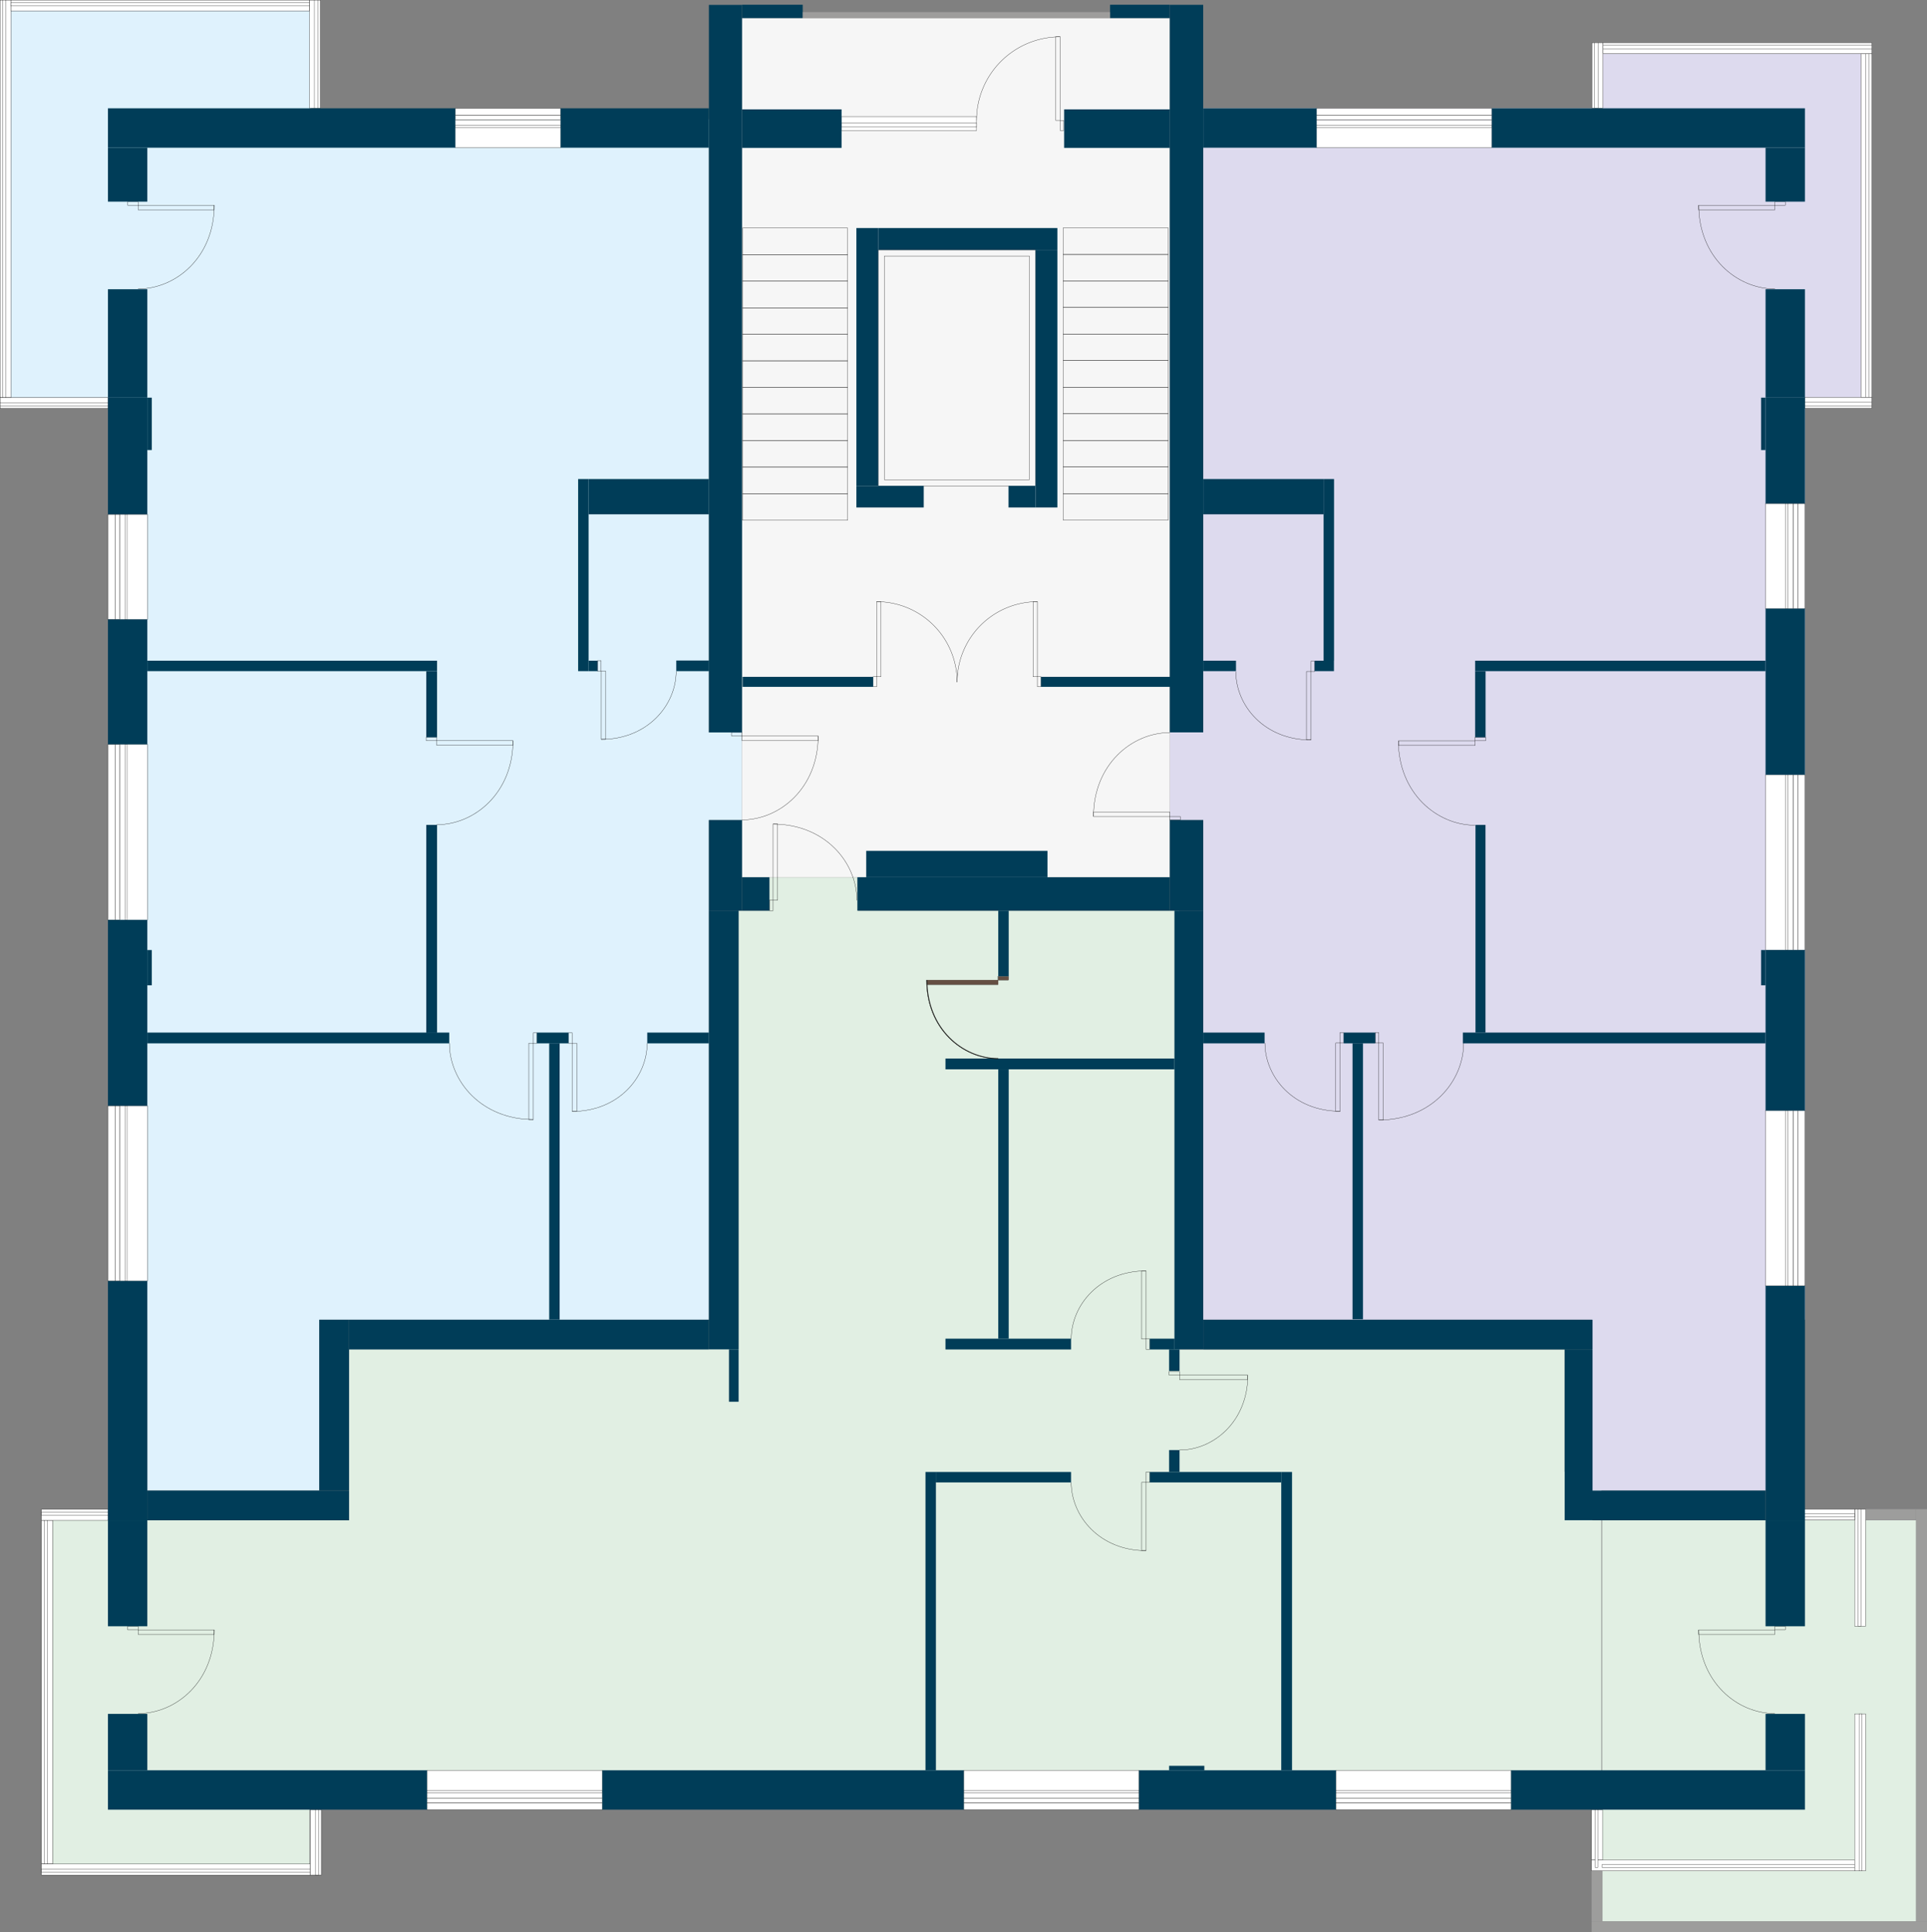 <svg id="4.4_2" viewBox="0 0 2197.5 2203.1">
  <rect x="0" y="0" width="2197.5" height="2203.1" fill="#808080" stroke="none"/>
  <path fill="#e1efe3" data-id-flat="1964" class="hovered_flat_at_plan flat_plan_2" d="M2185 1733.4v457.2h-358v-457.2h358zm-400.7-194.8H1345v-500.2H978v-38H877.4v38h-35.2v499.8H398v195.2H60v392h293V2050h45v13h1428.2v-385h-42v-139.6z"/>
  <polygon fill="#dddaee" data-id-flat="1965" class="hovered_flat_at_plan flat_plan_2" points="2122.1 61.1 1827.1 61.1 1827.1 123.5 1372.2 123.5 1372.2 558.5 1372.2 753.3 1372.2 834.6 1334 834.6 1334 935 1372.2 935 1372.2 1504.7 1815.1 1504.7 1815.1 1699.5 2013.4 1699.5 2013.8 1699.5 2013.8 1504.7 2058.3 1504.7 2058.3 453.4 2122.1 453.4 2122.1 61.1"/>
  <polygon fill="#dff2fd" data-id-flat="1963" class="hovered_flat_at_plan flat_plan_2" points="808.4 835 808.4 753.1 808.4 558.5 808.4 135.9 354.8 135.9 354.8 12.4 12.4 12.4 12.4 453.4 136.3 453.4 136.3 1504.7 168 1504.7 168 1699.5 168.8 1699.5 364.1 1699.5 364.1 1504.7 626.4 1504.7 638.2 1504.7 808.3 1504.7 808.4 1504.7 808.4 935 846.1 935 846.1 835 808.4 835"/>
  <rect width="487.9" height="979.6" x="846.1" y="20.6" fill="#f6f6f6"/>
  <g fill="none" stroke="#000" stroke-width=".3" stroke-miterlimit="10">
    <rect width="5.2" height="87" x="603" y="1189.4"/>
    <rect width="4.1" height="11.9" x="608.2" y="1177.5"/>
    <path d="M608.2 1276.4c-59 0-95.7-43.5-95.7-87"/>
  </g>
  <g fill="none" stroke="#000" stroke-width=".3" stroke-miterlimit="10">
    <rect width="87" height="5.2" x="498" y="844.5"/>
    <rect width="11.9" height="4.1" x="486.1" y="840.4"/>
    <path d="M585 844.6c0 59-43.5 95.7-87 95.7"/>
  </g>
  <g fill="none" stroke="#000" stroke-width=".3" stroke-miterlimit="10">
    <rect width="87.5" height="5.2" x="1594.7" y="844.7"/>
    <rect width="11.9" height="4.1" x="1682.2" y="840.5"/>
    <path d="M1594.7 844.7c0 59.4 43.7 96.2 87.5 96.2"/>
  </g>
  <g fill="none" stroke="#000" stroke-width=".3" stroke-miterlimit="10">
    <rect width="5.2" height="78" x="1489.9" y="765.6"/>
    <rect width="4.1" height="11.9" x="1495.1" y="753.7"/>
    <path d="M1495 843.7c-53 0-85.7-39-85.7-78"/>
  </g>
  <g fill="none" stroke="#000" stroke-width=".3" stroke-miterlimit="10">
    <rect width="86.9" height="5.2" x="1247.1" y="925.7"/>
    <rect width="11.9" height="4.1" x="1334" y="930.9"/>
    <path d="M1247 931c0-59.2 43.6-95.7 87-95.7"/>
  </g>
  <g fill="none" stroke="#000" stroke-width=".3" stroke-miterlimit="10">
    <rect width="86.9" height="5.2" x="846.1" y="839.2"/>
    <rect width="11.9" height="4.1" x="834.2" y="835"/>
    <path d="M933 839.2c0 59-43.5 95.6-87 95.6"/>
  </g>
  <g fill="none" stroke="#000" stroke-width=".3" stroke-miterlimit="10">
    <rect width="81.4" height="5.2" x="1056.6" y="1117.4"/>
    <rect width="11.9" height="4.1" x="1137.9" y="1113.3"/>
    <path d="M1056.6 1117.5c0 55.3 40.7 89.5 81.4 89.5"/>
  </g>
  <g fill="none" stroke="#000" stroke-width=".3" stroke-miterlimit="10">
    <rect width="5" height="77.9" x="1523.2" y="1189.2"/>
    <rect width="4.1" height="11.9" x="1528.1" y="1177.3"/>
    <path d="M1528.2 1267c-53 0-85.7-39-85.7-77.8"/>
  </g>
  <g fill="none" stroke="#000" stroke-width=".3" stroke-miterlimit="10">
    <rect width="5" height="87.9" x="1572.4" y="1189.2"/>
    <rect width="4.1" height="11.9" x="1568.3" y="1177.3"/>
    <path d="M1572.4 1277c59.7 0 96.7-43.8 96.7-87.8"/>
  </g>
  <g fill="none" stroke="#000" stroke-width=".3" stroke-miterlimit="10">
    <rect width="5.2" height="77.5" x="1301.8" y="1449.2"/>
    <rect width="4.1" height="11.9" x="1307" y="1526.6"/>
    <path d="M1307 1449c-52.7 0-85.4 38.8-85.4 77.7"/>
  </g>
  <g fill="none" stroke="#000" stroke-width=".3" stroke-miterlimit="10">
    <rect width="77.5" height="5.2" x="1345.1" y="1567.8"/>
    <rect width="11.9" height="4.1" x="1333.2" y="1563.7"/>
    <path d="M1423 1567.8c0 52.8-39 85.5-78 85.5"/>
  </g>
  <g fill="none" stroke="#000" stroke-width=".3" stroke-miterlimit="10">
    <rect width="86.8" height="5.2" x="157.5" y="1858.3"/>
    <rect width="11.9" height="4.1" x="145.6" y="1854.1"/>
    <path d="M244.3 1858.3c0 59-43.4 95.4-86.8 95.4"/>
  </g>
  <g fill="none" stroke="#000" stroke-width=".3" stroke-miterlimit="10">
    <rect width="86.8" height="5.2" x="1937.2" y="1858.3"/>
    <rect width="11.9" height="4.1" x="2024" y="1854.1"/>
    <path d="M1937.2 1858.3c0 59 43.4 95.4 86.8 95.4"/>
  </g>
  <g fill="none" stroke="#000" stroke-width=".3" stroke-miterlimit="10">
    <rect width="86.8" height="5.2" x="157.5" y="234"/>
    <rect width="11.9" height="4.1" x="145.6" y="229.9"/>
    <path d="M244.3 234c0 59-43.4 95.4-86.8 95.4"/>
  </g>
  <g fill="none" stroke="#000" stroke-width=".3" stroke-miterlimit="10">
    <rect width="86.8" height="5.2" x="1937.2" y="234"/>
    <rect width="11.9" height="4.1" x="2024" y="229.9"/>
    <path d="M1937.2 234c0 59 43.4 95.4 86.8 95.4"/>
  </g>
  <g fill="none" stroke="#000" stroke-width=".3" stroke-miterlimit="10">
    <rect width="5.2" height="77.5" x="1301.8" y="1690.2"/>
    <rect width="4.1" height="11.9" x="1307" y="1678.3"/>
    <path d="M1307 1768c-52.7 0-85.4-39-85.4-77.8"/>
  </g>
  <g fill="none" stroke="#000" stroke-width=".3" stroke-miterlimit="10">
    <rect width="5.2" height="86.9" x="881.6" y="939.5"/>
    <rect width="4.1" height="11.9" x="877.5" y="1026.4"/>
    <path d="M881.6 939.6c59 0 95.6 43.5 95.6 87"/>
  </g>
  <g fill="none" stroke="#000" stroke-width=".3" stroke-miterlimit="10">
    <rect width="5.2" height="77.7" x="652.5" y="1189.4"/>
    <rect width="4.1" height="11.9" x="648.3" y="1177.5"/>
    <path d="M652.5 1267.2c52.8 0 85.5-39 85.5-77.7"/>
  </g>
  <g fill="none" stroke="#000" stroke-width=".3" stroke-miterlimit="10">
    <rect width="5.2" height="77.7" x="685.6" y="765.2"/>
    <rect width="4.1" height="11.9" x="681.4" y="753.3"/>
    <path d="M685.6 843c52.8 0 85.5-39 85.5-77.7"/>
  </g>
  <g fill="#fff" stroke="#000" stroke-width=".3" stroke-miterlimit="10">
    <rect width="31.8" height="199.9" x="136.3" y="1260.7"/>
    <rect width="8.1" height="199.9" x="123.1" y="1260.7"/>
    <rect width="5.1" height="199.9" x="131.2" y="1260.7"/>
    <rect width="2.5" height="199.9" x="142.5" y="1260.7"/>
  </g>
  <g fill="#fff" stroke="#000" stroke-width=".3" stroke-miterlimit="10">
    <rect width="199.9" height="31.8" x="487" y="2018.4"/>
    <rect width="199.9" height="8.1" x="487" y="2055.3"/>
    <rect width="199.9" height="5.1" x="487" y="2050.2"/>
    <rect width="199.9" height="2.5" x="487" y="2041.4"/>
  </g>
  <g fill="#fff" stroke="#000" stroke-width=".3" stroke-miterlimit="10">
    <rect width="199.9" height="31.8" x="1099" y="2018.4"/>
    <rect width="199.9" height="8.1" x="1099" y="2055.3"/>
    <rect width="199.9" height="5.1" x="1099" y="2050.2"/>
    <rect width="199.9" height="2.5" x="1099" y="2041.4"/>
  </g>
  <g fill="#fff" stroke="#000" stroke-width=".3" stroke-miterlimit="10">
    <rect width="199.9" height="31.8" x="1523.4" y="2018.4"/>
    <rect width="199.9" height="8.1" x="1523.4" y="2055.3"/>
    <rect width="199.9" height="5.1" x="1523.4" y="2050.2"/>
    <rect width="199.9" height="2.5" x="1523.4" y="2041.4"/>
  </g>
  <g fill="#fff" stroke="#000" stroke-width=".3" stroke-miterlimit="10">
    <rect width="31.8" height="199.9" x="2013.4" y="1266.2"/>
    <rect width="8.1" height="199.9" x="2050.3" y="1266.2"/>
    <rect width="5.1" height="199.9" x="2045.2" y="1266.2"/>
    <rect width="2.5" height="199.9" x="2036.4" y="1266.2"/>
  </g>
  <g fill="#fff" stroke="#000" stroke-width=".3" stroke-miterlimit="10">
    <rect width="31.8" height="199.9" x="2013.4" y="883.4"/>
    <rect width="8.1" height="199.9" x="2050.3" y="883.4"/>
    <rect width="5.1" height="199.9" x="2045.2" y="883.4"/>
    <rect width="2.5" height="199.9" x="2036.4" y="883.4"/>
  </g>
  <g fill="#fff" stroke="#000" stroke-width=".3" stroke-miterlimit="10">
    <rect width="31.8" height="119.9" x="2013.4" y="574.1"/>
    <rect width="8.1" height="119.9" x="2050.3" y="574.1"/>
    <rect width="5.1" height="119.9" x="2045.2" y="574.1"/>
    <rect width="2.5" height="119.9" x="2036.4" y="574.1"/>
  </g>
  <g fill="#fff" stroke="#000" stroke-width=".3" stroke-miterlimit="10">
    <rect width="31.8" height="200.3" x="136.3" y="848.6"/>
    <rect width="8.1" height="200.3" x="123.1" y="848.6"/>
    <rect width="5.1" height="200.3" x="131.2" y="848.6"/>
    <rect width="2.5" height="200.3" x="142.5" y="848.6"/>
  </g>
  <g fill="#fff" stroke="#000" stroke-width=".3" stroke-miterlimit="10">
    <rect width="31.8" height="119.9" x="136.3" y="586.4"/>
    <rect width="8.1" height="119.9" x="123.1" y="586.4"/>
    <rect width="5.1" height="119.9" x="131.2" y="586.4"/>
    <rect width="2.5" height="119.9" x="142.5" y="586.4"/>
  </g>
  <g fill="#fff" stroke="#000" stroke-width=".3" stroke-miterlimit="10">
    <rect width="120.3" height="31.8" x="519.1" y="136.6"/>
    <rect width="120.3" height="8.1" x="519.1" y="123.5"/>
    <rect width="120.3" height="5.1" x="519.1" y="131.5"/>
    <rect width="120.3" height="2.5" x="519.1" y="142.8"/>
  </g>
  <g fill="#fff" stroke="#000" stroke-width=".3" stroke-miterlimit="10">
    <rect width="199.9" height="31.8" x="1501.3" y="136.6"/>
    <rect width="199.9" height="8.1" x="1501.3" y="123.5"/>
    <rect width="199.9" height="5.1" x="1501.3" y="131.5"/>
    <rect width="199.9" height="2.5" x="1501.3" y="142.8"/>
  </g>
  <g fill="#fff" stroke="#000" stroke-width=".3" stroke-miterlimit="10">
    <rect width="12.3" height="453.3" x=".1" y=".1"/>
    <rect width="3.7" height="453.3" x="3.2" y=".1"/>
  </g>
  <g fill="#fff" stroke="#000" stroke-width=".3" stroke-miterlimit="10">
    <rect width="340.7" height="12.3" x="12.4" y=".1"/>
    <rect width="340.7" height="3.7" x="12.4" y="3.2"/>
  </g>
  <g fill="#fff" stroke="#000" stroke-width=".3" stroke-miterlimit="10">
    <rect width="12.3" height="123.4" x="353.1" y=".1"/>
    <rect width="3.7" height="123.4" x="358.6" y=".1"/>
  </g>
  <g fill="#fff" stroke="#000" stroke-width=".3" stroke-miterlimit="10">
    <rect width="123" height="12.3" x=".1" y="453.4"/>
    <rect width="123" height="3.7" x=".1" y="459"/>
  </g>
  <g fill="#fff" stroke="#000" stroke-width=".3" stroke-miterlimit="10">
    <rect width="12.6" height="391.9" x="47.3" y="1733.4"/>
    <rect width="3.8" height="391.9" x="50.4" y="1733.4"/>
  </g>
  <g fill="#fff" stroke="#000" stroke-width=".3" stroke-miterlimit="10">
    <rect width="306.7" height="12.6" x="47.3" y="2125.3"/>
    <rect width="306.7" height="3.8" x="47.3" y="2130.9"/>
  </g>
  <g fill="#fff" stroke="#000" stroke-width=".3" stroke-miterlimit="10">
    <rect width="12.6" height="74.6" x="353.9" y="2063.2"/>
    <rect width="3.8" height="74.6" x="359.6" y="2063.2"/>
  </g>
  <g fill="#fff" stroke="#000" stroke-width=".3" stroke-miterlimit="10">
    <rect width="75.8" height="12.6" x="47.3" y="1720.8"/>
    <rect width="75.8" height="3.8" x="47.3" y="1723.9"/>
  </g>
  <g fill="#fff" stroke="#000" stroke-width=".3" stroke-miterlimit="10">
    <rect width="12.6" height="391.9" x="2122.1" y="61.1"/>
    <rect width="3.8" height="391.9" x="2127.7" y="61.1"/>
  </g>
  <g fill="#fff" stroke="#000" stroke-width=".3" stroke-miterlimit="10">
    <rect width="306.7" height="12.6" x="1828" y="48.6"/>
    <rect width="306.7" height="3.8" x="1828" y="51.7"/>
  </g>
  <g fill="#fff" stroke="#000" stroke-width=".3" stroke-miterlimit="10">
    <rect width="12.6" height="74.6" x="1815.4" y="48.6"/>
    <rect width="3.8" height="74.6" x="1818.5" y="48.6"/>
  </g>
  <g fill="#fff" stroke="#000" stroke-width=".3" stroke-miterlimit="10">
    <rect width="76.7" height="12.6" x="2057.9" y="453"/>
    <rect width="76.7" height="3.8" x="2057.9" y="458.7"/>
  </g>
  <g fill="#fff" stroke="#000" stroke-width=".3" stroke-miterlimit="10">
    <rect width="300" height="12.5" x="1815" y="2120.6"/>
    <rect width="288.1" height="3.2" x="1826.9" y="2125.9"/>
  </g>
  <g fill="#fff" stroke="#000" stroke-width=".3" stroke-miterlimit="10">
    <rect width="12.5" height="179" x="2115" y="1954.1"/>
    <rect width="3.2" height="179" x="2120.2" y="1954.1"/>
  </g>
  <g fill="#fff" stroke="#000" stroke-width=".3" stroke-miterlimit="10">
    <rect width="12.5" height="133.4" x="2115" y="1720.7"/>
    <rect width="3.2" height="133.4" x="2119" y="1720.7"/>
  </g>
  <g fill="#fff" stroke="#000" stroke-width=".3" stroke-miterlimit="10">
    <rect width="12.5" height="57.5" x="1815" y="2063.2"/>
    <rect width="3.2" height="65.9" x="1819" y="2063.2"/>
  </g>
  <g fill="#fff" stroke="#000" stroke-width=".3" stroke-miterlimit="10">
    <rect width="57.5" height="12.5" x="2057.5" y="1720.7"/>
    <rect width="57.5" height="3.2" x="2057.5" y="1726"/>
  </g>
  <rect width="12.5" height="57.5" x="1815" y="2133.1" fill="#9d9d9c"/>
  <rect width="12.5" height="469.9" x="2185" y="1720.7" fill="#9d9d9c"/>
  <rect width="57.5" height="12.5" x="2127.5" y="1720.7" fill="#9d9d9c"/>
  <rect width="382.5" height="12.5" x="1815" y="2190.6" fill="#9d9d9c"/>
  <g fill="none" stroke="#000" stroke-width=".3" stroke-miterlimit="10">
    <rect width="5" height="95.3" x="1203.9" y="41.9"/>
    <rect width="4" height="11.5" x="1209" y="137.3"/>
    <path d="M1113.6 137.3A95.3 95.3 0 0 1 1209 42"/>
  </g>
  <g fill="none" stroke="#000" stroke-width=".3" stroke-miterlimit="10">
    <rect width="5" height="85.6" x="1178.1" y="686"/>
    <rect width="4" height="11.4" x="1183.1" y="771.6"/>
    <path d="M1183.2 686a91.7 91.7 0 0 0-91.7 91.8"/>
  </g>
  <g fill="none" stroke="#000" stroke-width=".3" stroke-miterlimit="10">
    <rect width="5" height="85.6" x="999.6" y="686"/>
    <rect width="4" height="11.4" x="995.7" y="771.6"/>
    <path d="M999.7 686a91.8 91.8 0 0 1 91.8 91.8"/>
  </g>
  <g fill="#fff" stroke="#000" stroke-width=".3" stroke-miterlimit="10">
    <rect width="153.9" height="16.1" x="959.7" y="132.8"/>
    <rect width="153.9" height="4.8" x="959.7" y="140.1"/>
  </g>
  <g fill="none" stroke="#000" stroke-width=".3" stroke-miterlimit="10">
    <rect width="119.8" height="30.3" x="846.8" y="260"/>
    <rect width="119.8" height="30.3" x="846.8" y="290.3"/>
    <rect width="119.8" height="30.3" x="846.8" y="320.6"/>
    <rect width="119.8" height="30.3" x="846.8" y="350.9"/>
    <rect width="119.8" height="30.3" x="846.8" y="381.1"/>
    <rect width="119.8" height="30.3" x="846.8" y="411.4"/>
    <rect width="119.8" height="30.3" x="846.8" y="441.7"/>
    <rect width="119.8" height="30.3" x="846.8" y="472"/>
    <rect width="119.8" height="30.3" x="846.8" y="502.3"/>
    <rect width="119.8" height="30.3" x="846.8" y="532.6"/>
    <rect width="119.8" height="30.3" x="846.8" y="562.9"/>
  </g>
  <g fill="none" stroke="#000" stroke-width=".3" stroke-miterlimit="10">
    <rect width="119.8" height="30.3" x="1212.4" y="259.8"/>
    <rect width="119.8" height="30.3" x="1212.4" y="290.1"/>
    <rect width="119.8" height="30.3" x="1212.4" y="320.3"/>
    <rect width="119.8" height="30.3" x="1212.4" y="350.6"/>
    <rect width="119.8" height="30.3" x="1212.4" y="380.9"/>
    <rect width="119.8" height="30.3" x="1212.4" y="411.2"/>
    <rect width="119.8" height="30.3" x="1212.4" y="441.5"/>
    <rect width="119.8" height="30.3" x="1212.4" y="471.8"/>
    <rect width="119.8" height="30.3" x="1212.4" y="502.1"/>
    <rect width="119.8" height="30.3" x="1212.4" y="532.4"/>
    <rect width="119.8" height="30.3" x="1212.4" y="562.7"/>
  </g>
  <rect width="179.4" height="269.1" x="1001.5" y="284.9" fill="none" stroke="#000" stroke-width=".3" stroke-miterlimit="10"/>
  <rect width="165.4" height="255" x="1008.5" y="291.9" fill="none" stroke="#000" stroke-width=".3" stroke-miterlimit="10"/>
  <rect width="69.3" height="15.2" x="846.1" y="5.4" fill="#003d58"/>
  <rect width="68.1" height="15.2" x="1265.9" y="5.4" fill="#003d58"/>
  <rect width="113.6" height="43.9" x="846.1" y="124.7" fill="#003d58"/>
  <rect width="120.6" height="43.9" x="1213.5" y="124.7" fill="#003d58"/>
  <rect width="76.8" height="24.6" x="976.6" y="554" fill="#003d58"/>
  <rect width="24.9" height="294" x="976.6" y="260" fill="#003d58"/>
  <rect width="204.3" height="24.9" x="1001.5" y="260" fill="#003d58"/>
  <rect width="24.9" height="293.7" x="1180.9" y="284.9" fill="#003d58"/>
  <rect width="30.8" height="24.6" x="1150.1" y="554" fill="#003d58"/>
  <rect width="148.9" height="11.4" x="846.8" y="771.7" fill="#003d58"/>
  <rect width="147.6" height="11.4" x="1187.1" y="771.7" fill="#003d58"/>
  <rect width="350.4" height="6.8" x="915.5" y="13.8" fill="#9e9d9c"/>
  <rect width="396" height="44.9" x="123.1" y="123.5" fill="#003d58"/>
  <rect width="169" height="44.9" x="639.4" y="123.5" fill="#003d58"/>
  <rect width="37.7" height="829.5" x="808.4" y="5.6" fill="#003d58"/>
  <rect width="137.2" height="40.2" x="671.2" y="546.2" fill="#003d58"/>
  <rect width="11.9" height="219" x="659.3" y="546.2" fill="#003d58"/>
  <rect width="10.2" height="11.9" x="671.2" y="753.3" fill="#003d58"/>
  <rect width="37.3" height="12.1" x="771.2" y="753.1" fill="#003d58"/>
  <rect width="44.9" height="133" x="123.1" y="453.4" fill="#003d58"/>
  <rect width="5.1" height="59.7" x="168" y="453.4" fill="#003d58"/>
  <rect width="44.9" height="142.3" x="123.1" y="706.3" fill="#003d58"/>
  <rect width="330.4" height="11.9" x="168" y="753.3" fill="#003d58"/>
  <rect width="12.3" height="75.4" x="486.1" y="765.2" fill="#003d58"/>
  <rect width="44.9" height="211.8" x="123.1" y="1048.9" fill="#003d58"/>
  <rect width="5.1" height="40.2" x="168" y="1083.2" fill="#003d58"/>
  <rect width="344.3" height="12.3" x="168" y="1177.3" fill="#003d58"/>
  <rect width="12.3" height="237.2" x="486.1" y="940.5" fill="#003d58"/>
  <rect width="44.9" height="272.8" x="123.1" y="1460.6" fill="#003d58"/>
  <rect width="230" height="33.9" x="168" y="1699.5" fill="#003d58"/>
  <rect width="33.9" height="194.8" x="364.1" y="1504.7" fill="#003d58"/>
  <rect width="410.4" height="33.9" x="398" y="1504.7" fill="#003d58"/>
  <rect width="33.9" height="500.2" x="808.4" y="1038.3" fill="#003d58"/>
  <rect width="11" height="59.7" x="831.3" y="1538.5" fill="#003d58"/>
  <rect width="11.9" height="315.1" x="626.3" y="1189.5" fill="#003d58"/>
  <rect width="36" height="12.3" x="612.3" y="1177.3" fill="#003d58"/>
  <rect width="70.3" height="12.3" x="738.1" y="1177.3" fill="#003d58"/>
  <rect width="37.7" height="103.3" x="808.4" y="935" fill="#003d58"/>
  <rect width="31.3" height="38.1" x="846.1" y="1000.2" fill="#003d58"/>
  <rect width="356.2" height="38.1" x="977.8" y="1000.2" fill="#003d58"/>
  <rect width="38.1" height="103.3" x="1334" y="935" fill="#003d58"/>
  <rect width="38.1" height="829.5" x="1334" y="5.5" fill="#003d58"/>
  <rect width="129.2" height="44.9" x="1372.2" y="123.5" fill="#003d58"/>
  <rect width="357" height="44.9" x="1701.3" y="123.5" fill="#003d58"/>
  <rect width="44.9" height="120.7" x="2013.4" y="453.4" fill="#003d58"/>
  <rect width="5.1" height="59.7" x="2008.3" y="453.4" fill="#003d58"/>
  <rect width="44.9" height="189.3" x="2013.4" y="694" fill="#003d58"/>
  <rect width="331.2" height="11.9" x="1682.2" y="753.3" fill="#003d58"/>
  <rect width="11.9" height="75.4" x="1682.2" y="765.2" fill="#003d58"/>
  <rect width="44.9" height="183" x="2013.4" y="1083.2" fill="#003d58"/>
  <rect width="5.1" height="40.2" x="2008.3" y="1083.2" fill="#003d58"/>
  <rect width="345.2" height="12.3" x="1668.2" y="1177.3" fill="#003d58"/>
  <rect width="32.8" height="500.2" x="1339.3" y="1038.3" fill="#003d58"/>
  <rect width="443.9" height="33.9" x="1372.2" y="1504.7" fill="#003d58"/>
  <rect width="31.8" height="194.8" x="1784.3" y="1538.5" fill="#003d58"/>
  <rect width="197.4" height="33.9" x="1816" y="1699.5" fill="#003d58"/>
  <rect width="44.9" height="267.3" x="2013.4" y="1466.1" fill="#003d58"/>
  <rect width="44.9" height="120.8" x="2013.4" y="1733.4" fill="#003d58"/>
  <rect width="44.9" height="64.3" x="2013.4" y="1954.1" fill="#003d58"/>
  <rect width="44.9" height="120.8" x="123.1" y="1733.4" fill="#003d58"/>
  <rect width="44.9" height="64.3" x="123.1" y="1954.1" fill="#003d58"/>
  <rect width="44.9" height="61.5" x="2013.4" y="168.4" fill="#003d58"/>
  <rect width="44.9" height="123.6" x="2013.4" y="329.8" fill="#003d58"/>
  <rect width="44.9" height="61.5" x="123.1" y="168.4" fill="#003d58"/>
  <rect width="44.9" height="123.6" x="123.1" y="329.8" fill="#003d58"/>
  <rect width="363.8" height="44.9" x="123.1" y="2018.4" fill="#003d58"/>
  <rect width="412.1" height="44.9" x="686.9" y="2018.4" fill="#003d58"/>
  <rect width="11.9" height="340.1" x="1055.4" y="1678.3" fill="#003d58"/>
  <rect width="154.2" height="11.9" x="1067.2" y="1678.3" fill="#003d58"/>
  <rect width="224.5" height="44.9" x="1298.9" y="2018.4" fill="#003d58"/>
  <rect width="40.2" height="5.1" x="1333.2" y="2013.3" fill="#003d58"/>
  <rect width="12.3" height="340.1" x="1461.1" y="1678.3" fill="#003d58"/>
  <rect width="149.9" height="11.9" x="1311.2" y="1678.3" fill="#003d58"/>
  <rect width="11.9" height="25" x="1333.2" y="1653.3" fill="#003d58"/>
  <rect width="28.2" height="12.3" x="1311.2" y="1526.3" fill="#003d58"/>
  <rect width="11.9" height="24.6" x="1333.2" y="1538.5" fill="#003d58"/>
  <rect width="143.2" height="12.3" x="1078.2" y="1526.3" fill="#003d58"/>
  <rect width="11.9" height="307.1" x="1138.4" y="1219.2" fill="#003d58"/>
  <rect width="11.9" height="75" x="1138.4" y="1038.3" fill="#003d58"/>
  <rect width="261.1" height="12.3" x="1078.2" y="1206.9" fill="#003d58"/>
  <rect width="69.9" height="12.3" x="1372.2" y="1177.3" fill="#003d58"/>
  <rect width="36" height="12.3" x="1532.3" y="1177.3" fill="#003d58"/>
  <rect width="11.9" height="314.7" x="1542.4" y="1189.5" fill="#003d58"/>
  <rect width="11.4" height="236.8" x="1682.6" y="940.5" fill="#003d58"/>
  <rect width="37.3" height="11.9" x="1372.2" y="753.3" fill="#003d58"/>
  <rect width="22" height="11.9" x="1499.2" y="753.3" fill="#003d58"/>
  <rect width="11.9" height="207.1" x="1509.4" y="546.2" fill="#003d58"/>
  <rect width="137.2" height="40.2" x="1372.2" y="546.2" fill="#003d58"/>
  <rect width="335" height="44.9" x="1723.3" y="2018.4" fill="#003d58"/>
  <rect width="81.4" height="5.2" x="1057" y="1117.4" fill="#644f43"/>
  <rect width="11.9" height="4.1" x="1138.3" y="1113.3" fill="#644f43"/>
  <path fill="none" stroke="#1e1e1c" stroke-miterlimit="10" d="M1057 1117.5c0 55.3 40.7 89.5 81.4 89.5"/>
  <rect width="206.7" height="30.1" x="987.8" y="970.1" fill="#003d58"/>
</svg>
